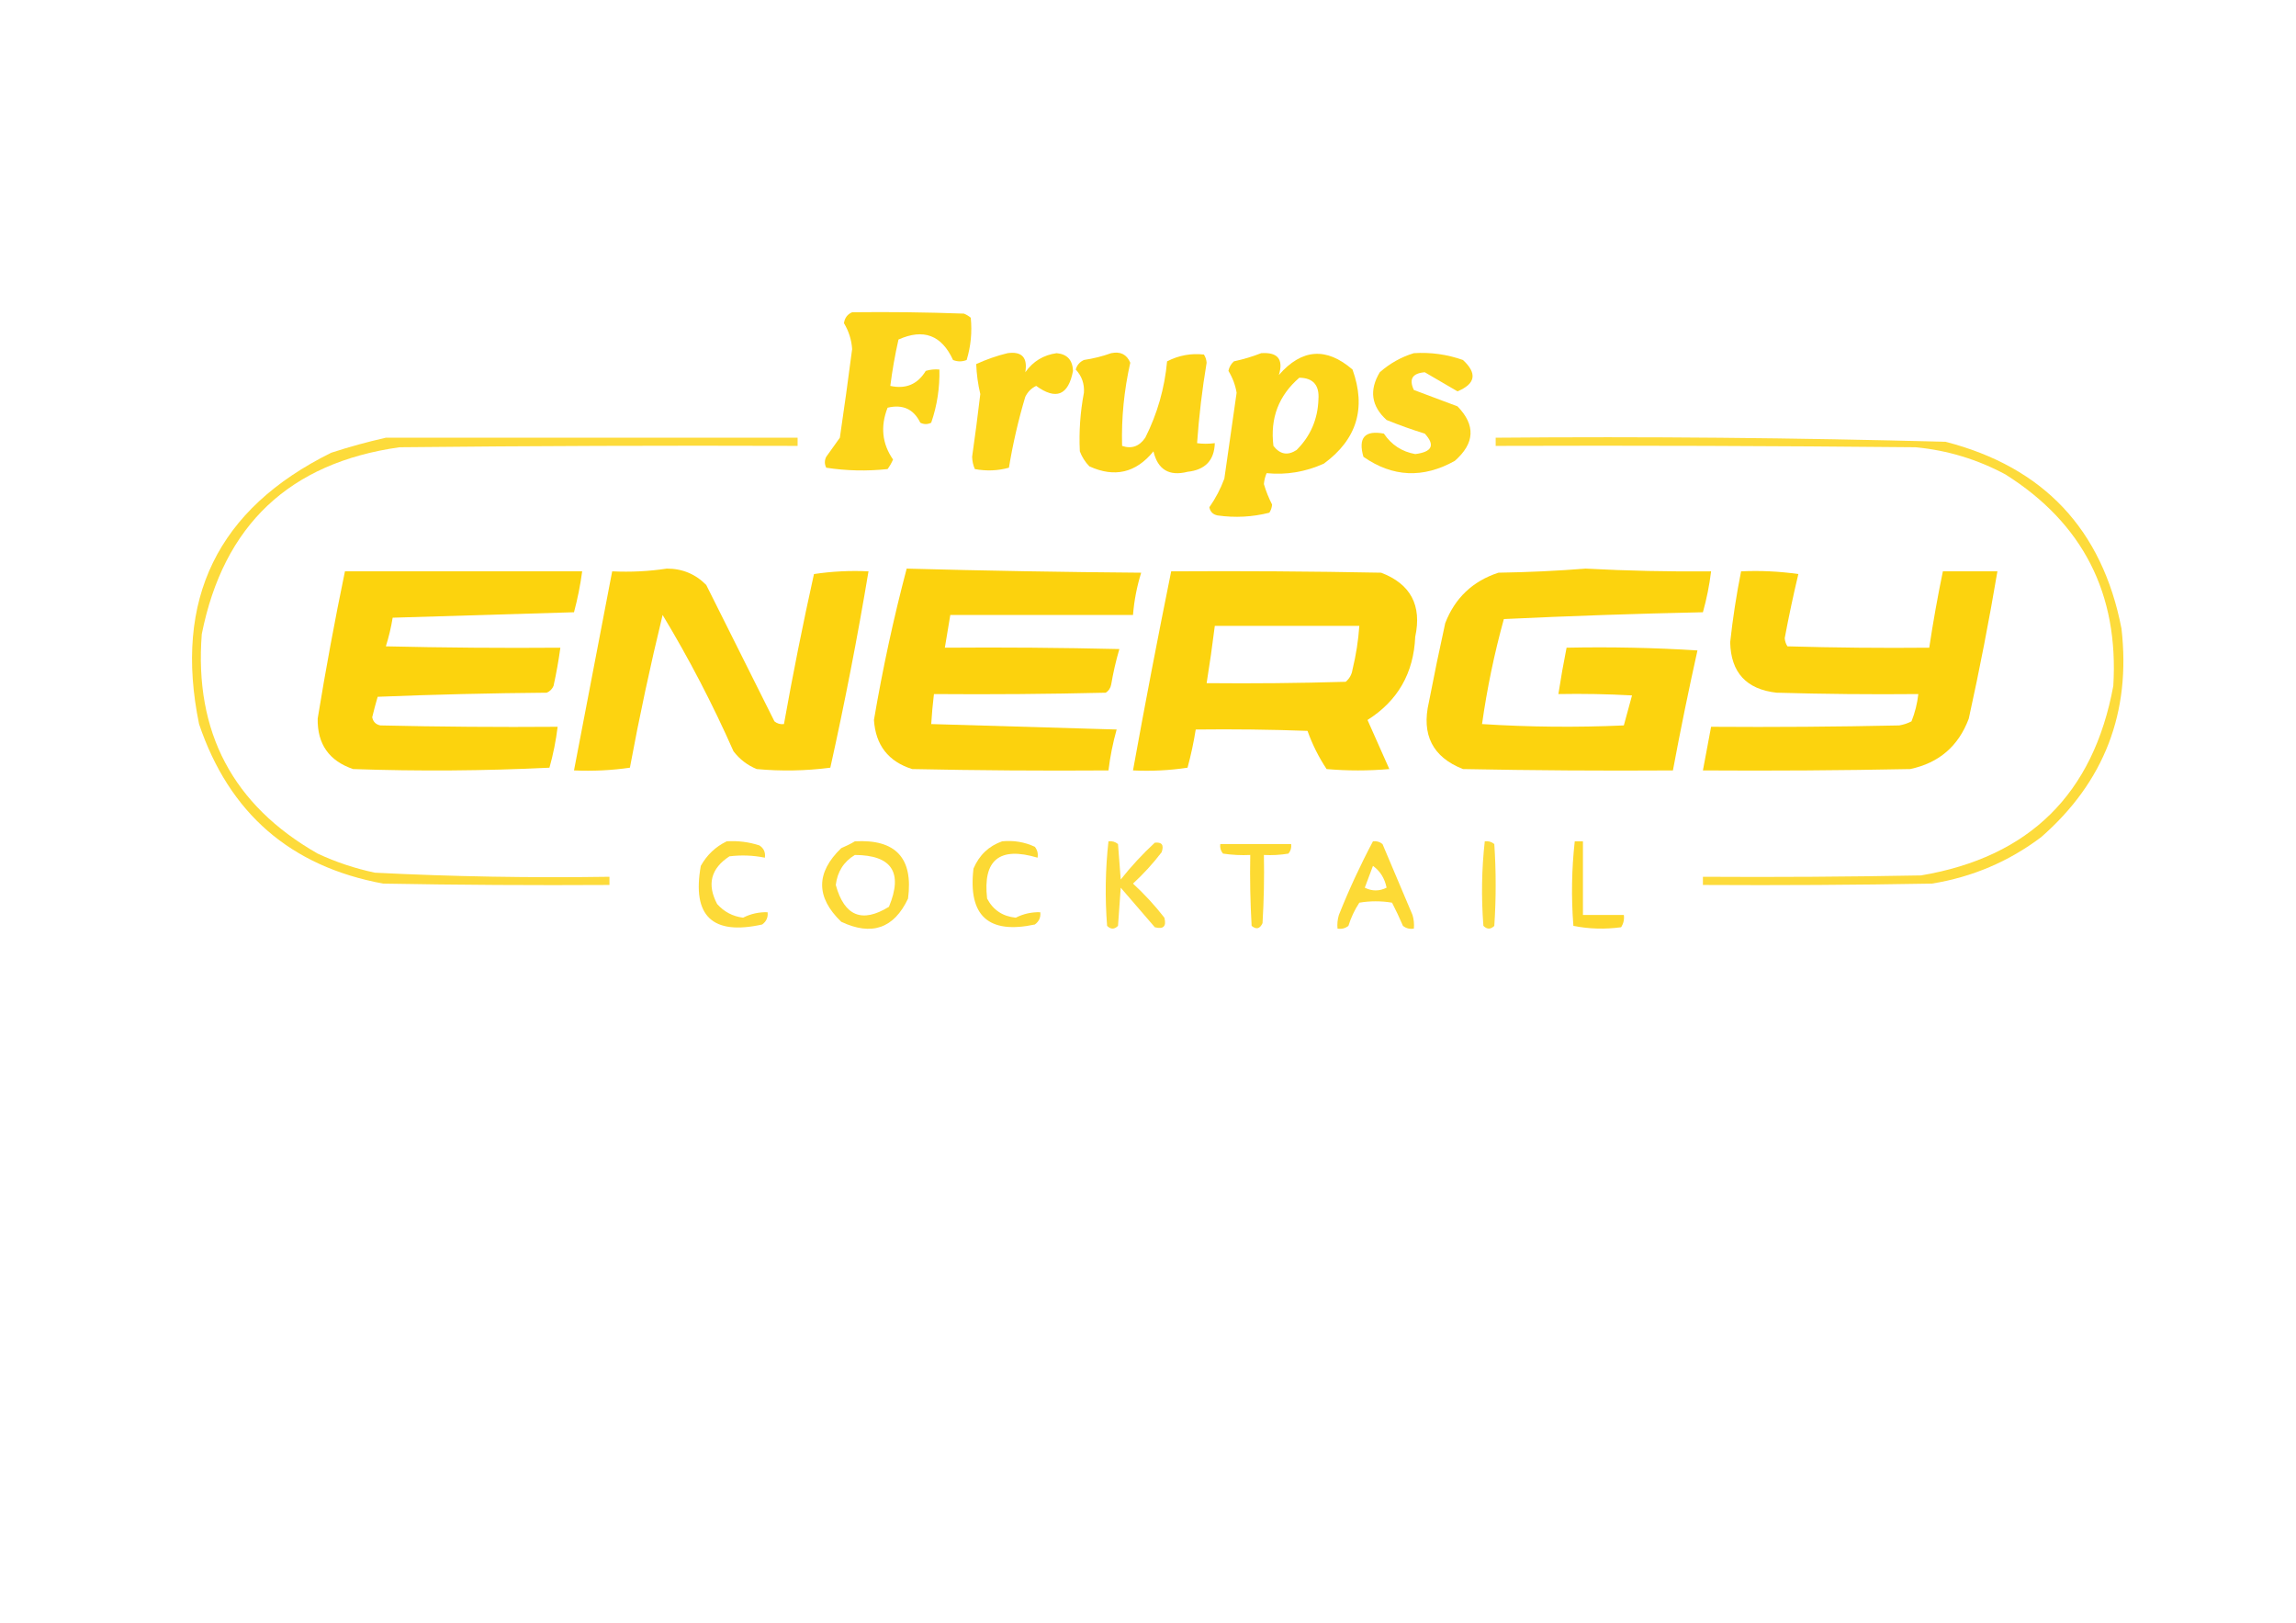 <?xml version="1.0" encoding="UTF-8"?>
<!DOCTYPE svg PUBLIC "-//W3C//DTD SVG 1.1//EN" "http://www.w3.org/Graphics/SVG/1.1/DTD/svg11.dtd">
<svg xmlns="http://www.w3.org/2000/svg" version="1.1" width="842px" height="595px" style="shape-rendering:geometricPrecision; text-rendering:geometricPrecision; image-rendering:optimizeQuality; fill-rule:evenodd; clip-rule:evenodd" xmlns:xlink="http://www.w3.org/1999/xlink">
<g><path style="opacity:0.912" fill="#fcd105" d="M 312.5,114.5 C 326.171,114.333 339.837,114.5 353.5,115C 354.416,115.374 355.25,115.874 356,116.5C 356.526,121.789 356.026,126.956 354.5,132C 352.833,132.667 351.167,132.667 349.5,132C 345.326,122.886 338.66,120.386 329.5,124.5C 328.221,130.116 327.221,135.783 326.5,141.5C 332.175,142.756 336.508,140.923 339.5,136C 341.134,135.506 342.801,135.34 344.5,135.5C 344.659,142.221 343.659,148.721 341.5,155C 340.167,155.667 338.833,155.667 337.5,155C 335.067,150.004 331.067,148.171 325.5,149.5C 322.813,156.359 323.479,162.692 327.5,168.5C 326.96,169.748 326.293,170.915 325.5,172C 317.92,172.813 310.42,172.647 303,171.5C 302.333,170.167 302.333,168.833 303,167.5C 304.667,165.167 306.333,162.833 308,160.5C 309.593,149.679 311.093,138.846 312.5,128C 312.272,124.6 311.272,121.433 309.5,118.5C 309.787,116.557 310.787,115.223 312.5,114.5 Z"/></g>
<g><path style="opacity:0.912" fill="#fcd105" d="M 369.5,129.5 C 374.754,128.769 376.921,131.102 376,136.5C 378.839,132.499 382.672,130.166 387.5,129.5C 391.344,129.848 393.344,132.014 393.5,136C 391.795,144.969 387.295,146.802 380,141.5C 378.233,142.34 376.899,143.673 376,145.5C 373.447,154.044 371.447,162.71 370,171.5C 365.921,172.629 361.755,172.796 357.5,172C 356.884,170.6 356.551,169.1 356.5,167.5C 357.594,159.845 358.594,152.178 359.5,144.5C 358.637,140.84 358.137,137.173 358,133.5C 361.795,131.768 365.629,130.435 369.5,129.5 Z"/></g>
<g><path style="opacity:0.919" fill="#fcd105" d="M 407.5,129.5 C 410.885,128.79 413.219,129.956 414.5,133C 412.218,143.118 411.218,153.285 411.5,163.5C 414.973,164.695 417.806,163.695 420,160.5C 424.429,151.699 427.096,142.365 428,132.5C 432.257,130.31 436.757,129.477 441.5,130C 442.081,130.893 442.415,131.893 442.5,133C 440.858,142.82 439.691,152.653 439,162.5C 440.956,162.784 443.123,162.784 445.5,162.5C 445.314,168.799 441.981,172.299 435.5,173C 428.756,174.714 424.59,172.214 423,165.5C 416.582,173.396 408.748,175.23 399.5,171C 397.959,169.421 396.792,167.587 396,165.5C 395.647,158.293 396.147,151.126 397.5,144C 397.722,140.727 396.722,137.893 394.5,135.5C 394.968,133.866 395.968,132.7 397.5,132C 401.038,131.465 404.372,130.632 407.5,129.5 Z"/></g>
<g><path style="opacity:0.92" fill="#fcd105" d="M 462.5,129.5 C 468.58,129.075 470.747,131.742 469,137.5C 477.389,127.871 486.389,127.204 496,135.5C 501.092,149.635 497.592,161.135 485.5,170C 478.715,173.053 471.715,174.219 464.5,173.5C 463.954,174.772 463.621,176.106 463.5,177.5C 464.267,180.098 465.267,182.598 466.5,185C 466.415,186.107 466.081,187.107 465.5,188C 459.277,189.581 452.944,189.915 446.5,189C 444.82,188.653 443.82,187.653 443.5,186C 445.798,182.713 447.632,179.213 449,175.5C 450.5,165 452,154.5 453.5,144C 453.023,141.171 452.023,138.505 450.5,136C 450.78,134.605 451.447,133.438 452.5,132.5C 456.02,131.74 459.353,130.74 462.5,129.5 Z M 476.5,138.5 C 481.565,138.574 483.898,141.241 483.5,146.5C 483.249,153.766 480.582,159.932 475.5,165C 472.253,167.138 469.419,166.638 467,163.5C 465.741,153.372 468.908,145.038 476.5,138.5 Z"/></g>
<g><path style="opacity:0.898" fill="#fcd105" d="M 518.5,129.5 C 524.678,129.107 530.678,129.94 536.5,132C 541.806,136.908 541.139,140.741 534.5,143.5C 530.497,141.161 526.497,138.828 522.5,136.5C 517.952,136.858 516.618,139.024 518.5,143C 523.833,145 529.167,147 534.5,149C 541.204,155.882 540.87,162.549 533.5,169C 521.892,175.483 510.726,174.983 500,167.5C 497.995,160.51 500.495,157.676 507.5,159C 510.292,163.13 514.125,165.63 519,166.5C 525.22,165.72 526.386,163.22 522.5,159C 517.757,157.53 513.091,155.864 508.5,154C 502.884,148.914 502.051,143.081 506,136.5C 509.739,133.219 513.905,130.885 518.5,129.5 Z"/></g>
<g><path style="opacity:0.779" fill="#fcd105" d="M 141.5,160.5 C 191.833,160.5 242.167,160.5 292.5,160.5C 292.5,161.5 292.5,162.5 292.5,163.5C 243.832,163.333 195.166,163.5 146.5,164C 106.126,169.708 81.959,192.542 74,232.5C 71.209,268.423 85.376,295.256 116.5,313C 123.227,316.131 130.227,318.464 137.5,320C 166.134,321.441 194.801,321.941 223.5,321.5C 223.5,322.5 223.5,323.5 223.5,324.5C 195.831,324.667 168.165,324.5 140.5,324C 106.565,317.733 84.065,298.233 73,265.5C 63.625,219.752 79.792,186.585 121.5,166C 128.208,163.826 134.875,161.993 141.5,160.5 Z"/></g>
<g><path style="opacity:0.78" fill="#fcd105" d="M 548.5,160.5 C 603.533,160.025 658.533,160.525 713.5,162C 749.445,171.277 770.945,194.11 778,230.5C 781.533,261.244 771.7,286.744 748.5,307C 736.625,315.933 723.292,321.6 708.5,324C 680.502,324.5 652.502,324.667 624.5,324.5C 624.5,323.5 624.5,322.5 624.5,321.5C 651.169,321.667 677.835,321.5 704.5,321C 744.212,314.288 767.712,291.122 775,251.5C 777.043,217.751 763.877,191.918 735.5,174C 725.17,168.445 714.17,165.112 702.5,164C 651.168,163.5 599.834,163.333 548.5,163.5C 548.5,162.5 548.5,161.5 548.5,160.5 Z"/></g>
<g><path style="opacity:0.953" fill="#fcd105" d="M 244.5,208.5 C 250.191,208.473 255.025,210.473 259,214.5C 267.318,231.136 275.651,247.802 284,264.5C 285.011,265.337 286.178,265.67 287.5,265.5C 290.782,247.091 294.448,228.758 298.5,210.5C 305.134,209.503 311.8,209.17 318.5,209.5C 314.476,233.622 309.809,257.622 304.5,281.5C 295.518,282.665 286.518,282.832 277.5,282C 274.098,280.6 271.264,278.433 269,275.5C 261.352,258.201 252.686,241.534 243,225.5C 238.502,243.983 234.502,262.649 231,281.5C 224.256,282.479 217.422,282.812 210.5,282.5C 215.166,258.168 219.833,233.834 224.5,209.5C 231.354,209.824 238.021,209.491 244.5,208.5 Z"/></g>
<g><path style="opacity:0.962" fill="#fcd105" d="M 332.5,208.5 C 361.153,209.274 389.819,209.774 418.5,210C 416.927,215.03 415.927,220.197 415.5,225.5C 393.167,225.5 370.833,225.5 348.5,225.5C 347.833,229.5 347.167,233.5 346.5,237.5C 367.836,237.333 389.169,237.5 410.5,238C 409.251,242.239 408.251,246.573 407.5,251C 407.245,252.326 406.578,253.326 405.5,254C 384.503,254.5 363.503,254.667 342.5,254.5C 342.058,258.154 341.724,261.821 341.5,265.5C 364.144,266.136 386.811,266.803 409.5,267.5C 408.115,272.424 407.115,277.424 406.5,282.5C 382.498,282.667 358.498,282.5 334.5,282C 325.775,279.24 321.108,273.24 320.5,264C 323.689,245.214 327.689,226.714 332.5,208.5 Z"/></g>
<g><path style="opacity:0.958" fill="#fcd105" d="M 581.5,208.5 C 596.819,209.314 612.152,209.648 627.5,209.5C 626.885,214.576 625.885,219.576 624.5,224.5C 600.086,225.019 575.753,225.852 551.5,227C 548.007,239.633 545.34,252.466 543.5,265.5C 560.809,266.61 578.142,266.777 595.5,266C 596.5,262.333 597.5,258.667 598.5,255C 589.506,254.5 580.506,254.334 571.5,254.5C 572.372,248.809 573.372,243.142 574.5,237.5C 590.514,237.167 606.514,237.501 622.5,238.5C 619.244,253.115 616.244,267.782 613.5,282.5C 587.831,282.667 562.165,282.5 536.5,282C 525.391,277.62 521.225,269.453 524,257.5C 525.872,247.806 527.872,238.139 530,228.5C 533.566,219.268 540.066,213.101 549.5,210C 560.341,209.83 571.008,209.33 581.5,208.5 Z"/></g>
<g><path style="opacity:0.963" fill="#fcd105" d="M 126.5,209.5 C 155.5,209.5 184.5,209.5 213.5,209.5C 212.823,214.563 211.823,219.563 210.5,224.5C 188.268,225.172 166.101,225.838 144,226.5C 143.416,230.095 142.582,233.595 141.5,237C 162.831,237.5 184.164,237.667 205.5,237.5C 204.862,242.19 204.029,246.856 203,251.5C 202.5,252.667 201.667,253.5 200.5,254C 179.825,254.167 159.159,254.667 138.5,255.5C 137.771,257.976 137.104,260.476 136.5,263C 136.82,264.653 137.82,265.653 139.5,266C 161.164,266.5 182.831,266.667 204.5,266.5C 203.885,271.576 202.885,276.576 201.5,281.5C 177.507,282.666 153.507,282.833 129.5,282C 120.684,279.013 116.35,272.846 116.5,263.5C 119.449,245.421 122.783,227.421 126.5,209.5 Z"/></g>
<g><path style="opacity:0.958" fill="#fcd105" d="M 429.5,209.5 C 455.169,209.333 480.835,209.5 506.5,210C 517.321,214.136 521.488,221.969 519,233.5C 518.422,246.838 512.589,257.005 501.5,264C 504.167,270 506.833,276 509.5,282C 501.833,282.667 494.167,282.667 486.5,282C 483.598,277.631 481.264,272.965 479.5,268C 465.837,267.5 452.171,267.333 438.5,267.5C 437.756,272.219 436.756,276.886 435.5,281.5C 428.866,282.497 422.2,282.83 415.5,282.5C 419.91,258.119 424.576,233.785 429.5,209.5 Z M 445.5,229.5 C 463.167,229.5 480.833,229.5 498.5,229.5C 498.122,234.894 497.288,240.227 496,245.5C 495.727,247.329 494.893,248.829 493.5,250C 476.503,250.5 459.503,250.667 442.5,250.5C 443.63,243.518 444.63,236.518 445.5,229.5 Z"/></g>
<g><path style="opacity:0.958" fill="#fcd105" d="M 638.5,209.5 C 645.532,209.17 652.532,209.503 659.5,210.5C 657.644,218.281 655.977,226.114 654.5,234C 654.585,235.107 654.919,236.107 655.5,237C 672.83,237.5 690.163,237.667 707.5,237.5C 708.909,228.12 710.576,218.787 712.5,209.5C 719.167,209.5 725.833,209.5 732.5,209.5C 729.451,227.577 725.951,245.577 722,263.5C 718.224,273.609 711.057,279.776 700.5,282C 675.169,282.5 649.836,282.667 624.5,282.5C 625.5,277.167 626.5,271.833 627.5,266.5C 650.502,266.667 673.502,266.5 696.5,266C 698.101,265.727 699.601,265.227 701,264.5C 702.278,261.279 703.111,257.946 703.5,254.5C 686.163,254.667 668.83,254.5 651.5,254C 640.419,252.754 634.752,246.587 634.5,235.5C 635.447,226.765 636.781,218.099 638.5,209.5 Z"/></g>
<g><path style="opacity:0.791" fill="#fcd105" d="M 266.5,308.5 C 270.605,308.234 274.605,308.734 278.5,310C 280.107,311.049 280.773,312.549 280.5,314.5C 276.192,313.632 271.859,313.466 267.5,314C 260.68,318.461 259.18,324.294 263,331.5C 265.529,334.348 268.695,336.015 272.5,336.5C 275.333,335.067 278.333,334.4 281.5,334.5C 281.703,336.39 281.037,337.89 279.5,339C 261.215,343.048 253.715,335.881 257,317.5C 259.256,313.47 262.422,310.47 266.5,308.5 Z"/></g>
<g><path style="opacity:0.799" fill="#fcd105" d="M 313.5,308.5 C 328.477,307.644 334.977,314.644 333,329.5C 327.832,340.447 319.665,343.28 308.5,338C 299.167,329 299.167,320 308.5,311C 310.315,310.243 311.981,309.41 313.5,308.5 Z M 313.5,313.5 C 327.059,313.569 331.226,319.902 326,332.5C 316.138,338.594 309.638,335.927 306.5,324.5C 307.099,319.615 309.432,315.948 313.5,313.5 Z"/></g>
<g><path style="opacity:0.809" fill="#fcd105" d="M 367.5,308.5 C 371.712,308.078 375.712,308.744 379.5,310.5C 380.429,311.689 380.762,313.022 380.5,314.5C 366.541,310.309 360.374,315.309 362,329.5C 364.212,333.694 367.712,336.028 372.5,336.5C 375.333,335.067 378.333,334.4 381.5,334.5C 381.703,336.39 381.037,337.89 379.5,339C 362.469,342.635 354.969,335.802 357,318.5C 359.106,313.557 362.606,310.224 367.5,308.5 Z"/></g>
<g><path style="opacity:0.772" fill="#fcd105" d="M 406.5,308.5 C 407.822,308.33 408.989,308.663 410,309.5C 410.333,313.833 410.667,318.167 411,322.5C 414.799,317.699 418.966,313.199 423.5,309C 426.091,308.699 426.925,309.866 426,312.5C 422.85,316.617 419.35,320.451 415.5,324C 419.702,327.867 423.535,332.033 427,336.5C 427.833,339.667 426.667,340.833 423.5,340C 419.333,335.167 415.167,330.333 411,325.5C 410.667,330.167 410.333,334.833 410,339.5C 408.667,340.833 407.333,340.833 406,339.5C 405.192,329.09 405.359,318.757 406.5,308.5 Z"/></g>
<g><path style="opacity:0.804" fill="#fcd105" d="M 503.5,308.5 C 504.822,308.33 505.989,308.663 507,309.5C 510.667,318.167 514.333,326.833 518,335.5C 518.494,337.134 518.66,338.801 518.5,340.5C 517.022,340.762 515.689,340.429 514.5,339.5C 513.26,336.607 511.926,333.773 510.5,331C 506.5,330.333 502.5,330.333 498.5,331C 496.765,333.637 495.432,336.47 494.5,339.5C 493.311,340.429 491.978,340.762 490.5,340.5C 490.34,338.801 490.506,337.134 491,335.5C 494.697,326.224 498.864,317.224 503.5,308.5 Z M 503.5,317.5 C 506.129,319.394 507.795,322.06 508.5,325.5C 505.833,326.833 503.167,326.833 500.5,325.5C 501.513,322.812 502.513,320.146 503.5,317.5 Z"/></g>
<g><path style="opacity:0.77" fill="#fcd105" d="M 544.5,308.5 C 545.822,308.33 546.989,308.663 548,309.5C 548.667,319.5 548.667,329.5 548,339.5C 546.667,340.833 545.333,340.833 544,339.5C 543.192,329.09 543.359,318.757 544.5,308.5 Z"/></g>
<g><path style="opacity:0.838" fill="#fcd105" d="M 577.5,308.5 C 578.5,308.5 579.5,308.5 580.5,308.5C 580.5,317.5 580.5,326.5 580.5,335.5C 585.5,335.5 590.5,335.5 595.5,335.5C 595.714,337.144 595.38,338.644 594.5,340C 588.584,340.807 582.75,340.641 577,339.5C 576.192,329.09 576.359,318.757 577.5,308.5 Z"/></g>
<g><path style="opacity:0.82" fill="#fcd105" d="M 447.5,309.5 C 456.167,309.5 464.833,309.5 473.5,309.5C 473.67,310.822 473.337,311.989 472.5,313C 469.518,313.498 466.518,313.665 463.5,313.5C 463.666,321.84 463.5,330.173 463,338.5C 462.047,340.592 460.714,340.925 459,339.5C 458.5,330.84 458.334,322.173 458.5,313.5C 455.15,313.665 451.817,313.498 448.5,313C 447.663,311.989 447.33,310.822 447.5,309.5 Z"/></g>
</svg>
